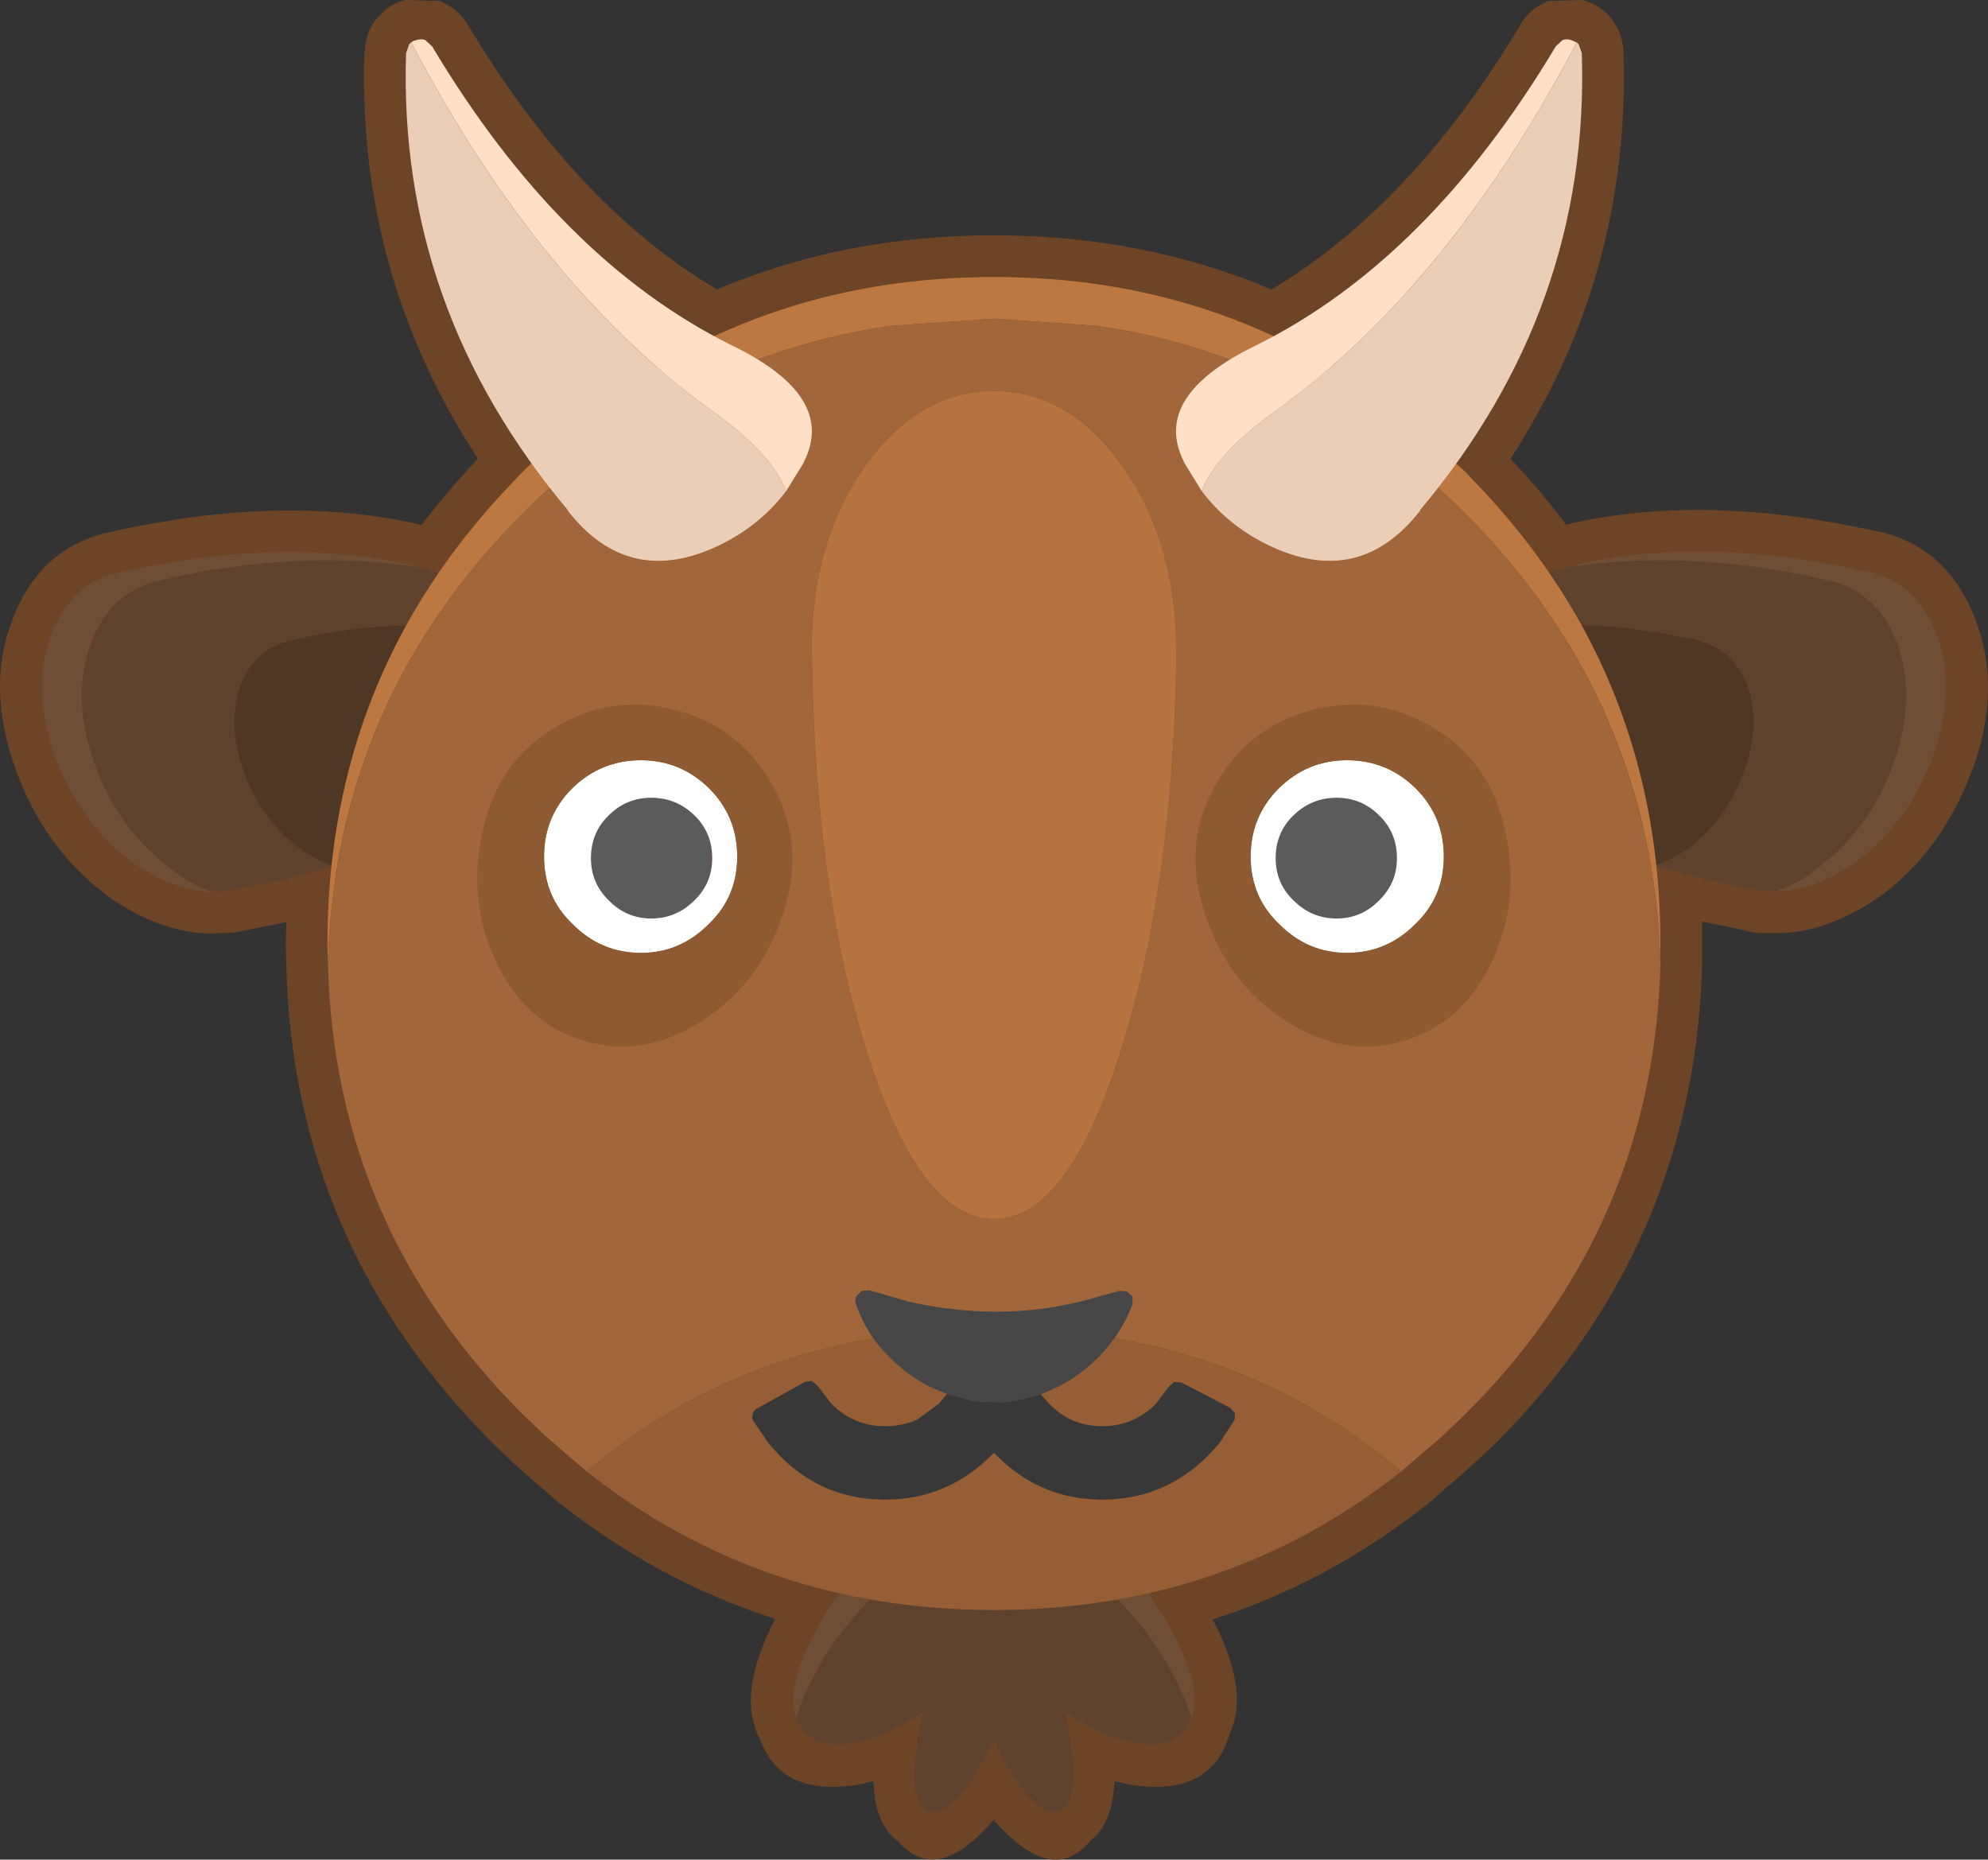 <?xml version="1.0" encoding="UTF-8" standalone="no"?>
<svg
   version="1.1"
   id="svg386"
   width="190.898"
   height="178.568"
   xmlns="http://www.w3.org/2000/svg"
   xmlns:svg="http://www.w3.org/2000/svg">
  <rect width="100%" height="100%" fill="#333333" stroke="none"/>
  <defs
     id="defs1" />
  <g
     id="g386"
     transform="translate(-32.557,-997.95)">
    <g
       id="g412">
      <path
         stroke="none"
         fill="#6d4526"
         d="m 128,1020.55 q 14.4,0 26.65,5.2 13.5,-8.05 23.9,-25.4 v -0.05 q 0.85,-1.4 2.25,-2.05 l 0.4,-0.2 3.3,-0.1 q 1.1,0.25 2,1 l 0.35,0.3 0.15,0.15 0.4,0.5 q 0.85,1.1 1.05,2.75 v 0.3 q 0.7,21.3 -10.85,39.05 2.9,3.05 5.35,6.35 l 0.4,-0.1 0.35,-0.1 q 12.15,-2.65 27.1,0.4 h -0.05 l 2.75,0.55 0.3,0.1 q 6,1.75 8.5,8.35 v 0.05 q 2.45,6.4 -0.3,14.2 h -0.05 q -2.7,7.5 -8.55,12 l -0.15,0.1 q -5.1,3.6 -9.95,3.65 h -1.85 l -0.45,-0.05 -2.65,-0.6 -2.35,-0.45 v 2.1 2 0.1 q -0.45,15.85 -7.3,29 -4.75,9.15 -12.6,16.95 l -2.4,2.25 -4.1,3.55 q -9.5,7.5 -20.6,11.05 3.55,6.8 1.7,10.8 l -0.15,0.45 q -1.95,6.1 -10.1,4.5 l -0.05,-0.05 -0.8,-0.15 -0.2,1.7 q -0.5,2.75 -2.1,3.95 -3.6,4.45 -9.1,-1.7 l -0.1,-0.1 -0.1,-0.15 -0.15,0.15 -0.05,0.05 q -5.4,6.15 -9.05,1.8 l -0.15,-0.1 q -1.45,-1.1 -2,-3.75 v -0.05 l -0.2,-1.8 -0.75,0.15 -0.05,0.05 q -8,1.55 -10.05,-4.25 -0.4,-0.6 -0.5,-1.2 -1.35,-3.95 1.95,-10.35 -11.1,-3.55 -20.55,-11 H 86.4 l -4.1,-3.55 -2.35,-2.25 q -19.2,-19.1 -19.9,-45.85 l -0.05,-2.2 0.05,-2.05 -2.25,0.45 H 57.75 L 55,1087.5 h -0.05 l -2.25,0.1 q -4.85,-0.1 -9.95,-3.7 l -0.1,-0.1 q -5.9,-4.5 -8.6,-12 -2.8,-7.8 -0.35,-14.2 v -0.05 q 2.5,-6.6 8.55,-8.3 l 0.1,-0.05 3.05,-0.65 -0.2,0.05 q 14.95,-3.05 27.15,-0.4 h 0.05 l 0.65,0.15 q 2.45,-3.25 5.4,-6.35 -11.6,-17.75 -10.9,-39.05 l 0.05,-0.3 q 0.15,-1.65 1,-2.75 l 0.45,-0.5 0.15,-0.15 0.3,-0.3 q 0.9,-0.75 2,-1 l 3.3,0.1 0.4,0.2 q 1.4,0.65 2.25,2.05 l 0.05,0.05 q 10.35,17.35 23.9,25.4 12.2,-5.2 26.6,-5.2"
         id="path370" />
      <path
         stroke="none"
         fill="#704e35"
         d="m 146.95,1162.9 q -0.5,-1.8 -1.7,-4 -2.65,-5.25 -7.7,-9.5 -9.95,-7.65 -19.1,0 -5.05,4.25 -7.75,9.5 -1.2,2.2 -1.65,4.05 -1.05,-2.95 1.65,-8.05 2.7,-5.25 7.75,-9.5 9.15,-7.65 19.1,0 5.05,4.25 7.7,9.5 2.75,5.1 1.7,8"
         id="path371" />
      <path
         stroke="none"
         fill="#5f422d"
         d="m 146.95,1162.9 -0.1,0.15 q -1.15,3.1 -5.65,2.2 -3.05,-0.65 -6.4,-2.9 0.55,2.2 0.7,4.25 l 0.05,0.25 q 0.15,1.9 -0.1,3.15 -0.2,1.15 -0.8,1.65 -1.25,1.1 -3.5,-1.4 -1.7,-2 -3.15,-5.3 -1.5,3.3 -3.2,5.3 -2.2,2.5 -3.5,1.4 -0.55,-0.5 -0.8,-1.65 -0.25,-1.25 -0.05,-3.1 v -0.3 q 0.2,-2.05 0.75,-4.25 -3.35,2.25 -6.4,2.9 -4.5,0.9 -5.7,-2.2 l -0.05,-0.1 q 0.45,-1.85 1.65,-4.05 2.7,-5.25 7.75,-9.5 9.15,-7.65 19.1,0 5.05,4.25 7.7,9.5 1.2,2.2 1.7,4"
         id="path372" />
      <path
         stroke="none"
         fill="#4f3725"
         d="m 64.5,1081.1 q -1.55,-0.5 -3.25,-1.7 -3.65,-2.8 -5.3,-7.35 -1.65,-4.5 -0.3,-8.35 1.35,-3.3 4.4,-4.15 l 1.9,-0.45 q 10.05,-2.05 18.35,-0.3 l 1.35,0.45 3.35,1.05 0.3,0.6 q 1.2,3.4 -0.55,6.75 -1.55,3.05 -5.5,6.1 -5.5,4.25 -13.3,6.9 l -1.45,0.45 m 127,-0.05 -1.45,-0.4 q -7.8,-2.65 -13.3,-6.95 -3.95,-3 -5.5,-6.05 -1.45,-2.85 -0.9,-5.65 l 0.35,-1.15 0.3,-0.6 1.65,-0.55 1.7,-0.5 1.35,-0.4 q 8.3,-1.8 18.35,0.3 1.05,0.05 1.9,0.45 3.05,0.85 4.4,4.15 1.35,3.8 -0.3,8.3 -1.65,4.55 -5.3,7.4 -1.7,1.15 -3.25,1.65"
         id="path373" />
      <path
         stroke="none"
         fill="#5f422d"
         d="m 191.5,1081.05 q 1.55,-0.5 3.25,-1.65 3.65,-2.85 5.3,-7.4 1.65,-4.5 0.3,-8.3 -1.35,-3.3 -4.4,-4.15 -0.85,-0.4 -1.9,-0.45 -10.05,-2.1 -18.35,-0.3 l -1.35,0.4 -1.7,0.5 -1.65,0.55 0.25,-0.5 q 1.9,-3.55 7.05,-5.75 2.25,-0.9 5,-1.6 10.35,-1.65 22.7,0.8 l 2.8,0.65 q 4.15,1.2 5.95,5.85 1.85,5.3 -0.35,11.5 -2.25,6.4 -7.4,10.2 -1.95,1.55 -4,2.15 h -1.2 l -2.8,-0.6 -3,-0.6 -4.5,-1.3 M 85,1060.3 l -3.35,-1.05 -1.35,-0.45 q -8.3,-1.75 -18.35,0.3 l -1.9,0.45 q -3.05,0.85 -4.4,4.15 -1.35,3.85 0.3,8.35 1.65,4.55 5.3,7.35 1.7,1.2 3.25,1.7 l -4.5,1.3 -3,0.6 -2.8,0.55 -1.2,0.05 q -2.05,-0.65 -4,-2.2 -5.1,-3.75 -7.4,-10.2 -2.2,-6.2 -0.35,-11.45 1.8,-4.65 5.95,-5.9 l 2.8,-0.65 q 12.35,-2.45 22.7,-0.8 9.3,2.35 12.05,7.35 l 0.25,0.55"
         id="path374" />
      <path
         stroke="none"
         fill="#704e35"
         d="m 72.7,1052.4 q -10.35,-1.65 -22.7,0.8 l -2.8,0.65 q -4.15,1.25 -5.95,5.9 -1.85,5.25 0.35,11.45 2.3,6.45 7.4,10.2 1.95,1.55 4,2.2 -3.85,-0.1 -7.95,-3 -4.95,-3.8 -7.25,-10.15 -2.25,-6.3 -0.35,-11.5 1.75,-4.65 5.95,-5.9 l 2.6,-0.55 q 14.05,-2.85 25.5,-0.4 l 1.2,0.3 m 110.6,0 1.2,-0.35 q 11.45,-2.45 25.5,0.4 l 2.6,0.55 q 4.2,1.3 5.95,5.95 1.9,5.2 -0.35,11.5 -2.3,6.35 -7.25,10.15 -4.1,2.9 -7.95,2.95 2.05,-0.6 4,-2.15 5.15,-3.8 7.4,-10.2 2.2,-6.2 0.35,-11.5 -1.8,-4.65 -5.95,-5.85 l -2.8,-0.65 q -12.35,-2.45 -22.7,-0.8"
         id="path375" />
      <path
         stroke="none"
         fill="#bd7841"
         d="m 192,1090.55 q -0.7,-25.2 -18.75,-43.3 -15.1,-15.05 -35.25,-18 l -10,-0.7 -10,0.7 q -20.15,2.95 -35.25,18 -18.05,18.1 -18.7,43.3 l -0.05,-2 q 0,-16.35 7.15,-29.8 4.15,-7.75 10.7,-14.55 l 0.9,-0.95 q 2.55,-2.55 5.2,-4.7 l 1.7,-1.35 q 16.55,-12.65 38.35,-12.65 21.85,0 38.4,12.7 l 1.7,1.35 5.15,4.65 0.95,1 q 6.5,6.75 10.65,14.5 7.15,13.45 7.15,29.8 v 2"
         id="path376" />
      <path
         stroke="none"
         fill="#a16639"
         d="m 192,1090.55 q -0.4,14.9 -6.85,27.25 -4.5,8.6 -11.9,15.95 l -2.25,2.15 -3.9,3.35 q -16.2,-13.75 -39.1,-13.75 -22.85,0 -39.1,13.75 l -3.9,-3.35 -2.25,-2.15 q -18.05,-18 -18.7,-43.2 0.65,-25.2 18.7,-43.3 15.1,-15.05 35.25,-18 l 10,-0.7 10,0.7 q 20.15,2.95 35.25,18 18.05,18.1 18.75,43.3 m -46.5,-30.2 q 0,-10.35 -5.15,-17.6 -5.1,-7.25 -12.35,-7.25 -7.25,0 -12.4,7.25 -5.1,7.25 -5.1,17.6 l 0.05,1.7 q 0.35,21.05 5.05,36.25 5.15,16.7 12.4,16.7 7.25,0 12.35,-16.7 4.75,-15.2 5.15,-36.25 v -1.7"
         id="path377" />
      <path
         stroke="none"
         fill="#b6733f"
         d="m 145.5,1060.35 v 1.7 q -0.4,21.05 -5.15,36.25 -5.1,16.7 -12.35,16.7 -7.25,0 -12.4,-16.7 -4.7,-15.2 -5.05,-36.25 l -0.05,-1.7 q 0,-10.35 5.1,-17.6 5.15,-7.25 12.4,-7.25 7.25,0 12.35,7.25 5.15,7.25 5.15,17.6"
         id="path378" />
      <path
         stroke="none"
         fill="#955e34"
         d="m 88.9,1139.25 q 16.25,-13.75 39.1,-13.75 22.9,0 39.1,13.75 -16.8,13.3 -39.1,13.3 -22.3,0 -39.1,-13.3"
         id="path379" />
      <path
         stroke="none"
         fill="#464646"
         d="m 123.5,1131.8 -0.3,-0.1 h 0.05 q -2.9,-1.05 -5.2,-3.35 -2.35,-2.3 -3.3,-5.2 -0.15,-0.4 0.05,-0.75 l 0.5,-0.5 0.75,-0.05 3.8,1.1 q 8.55,1.9 16.35,0 h 0.05 l 3.8,-1.05 0.7,0.05 0.55,0.5 v 0.75 q -1.05,2.85 -3.35,5.15 -2.3,2.3 -5.15,3.35 h 0.05 l -0.35,0.15 -2.7,0.65 -0.95,0.1 -2.15,-0.05 -0.75,-0.1 -2.45,-0.65"
         id="path380" />
      <path
         stroke="none"
         fill="#383838"
         d="m 123.5,1131.8 2.45,0.65 0.75,0.1 2.15,0.05 0.95,-0.1 2.7,-0.65 0.8,0.9 q 0.95,0.95 2.05,1.5 1.4,0.65 3.05,0.65 3,0 5.15,-2.15 l 1.25,-1.65 0.5,-0.45 0.7,0.05 4.7,2.45 0.45,0.5 -0.05,0.65 -1.5,2.3 -1.05,1.15 q -4.25,4.2 -10.15,4.2 -5.9,0 -10.1,-4.2 l -0.3,-0.3 -0.3,0.3 q -4.25,4.2 -10.15,4.2 -5.95,0 -10.1,-4.2 l -1.05,-1.15 -1.5,-2.2 q -0.2,-0.35 -0.05,-0.65 0.05,-0.35 0.4,-0.55 l 4.6,-2.55 0.65,-0.1 0.55,0.45 1.35,1.75 q 2.15,2.15 5.15,2.15 1.65,0 3.1,-0.65 l 2.05,-1.5 0.8,-0.95"
         id="path381" />
      <path
         stroke="none"
         fill="#5b5b5b"
         d="m 89.3,1080.35 q 0,-2.45 1.7,-4.1 1.7,-1.7 4.1,-1.7 2.4,0 4.15,1.7 1.7,1.65 1.7,4.1 0,2.4 -1.7,4.05 -1.75,1.75 -4.15,1.75 -2.4,0 -4.1,-1.75 -1.7,-1.65 -1.7,-4.05 m 77.4,0 q 0,2.4 -1.7,4.05 -1.7,1.75 -4.1,1.75 -2.4,0 -4.15,-1.75 -1.7,-1.65 -1.7,-4.05 0,-2.45 1.7,-4.1 1.75,-1.7 4.15,-1.7 2.4,0 4.1,1.7 1.7,1.65 1.7,4.1"
         id="path382" />
      <path
         stroke="none"
         fill="#ffffff"
         d="m 166.7,1080.35 q 0,-2.45 -1.7,-4.1 -1.7,-1.7 -4.1,-1.7 -2.4,0 -4.15,1.7 -1.7,1.65 -1.7,4.1 0,2.4 1.7,4.05 1.75,1.75 4.15,1.75 2.4,0 4.1,-1.75 1.7,-1.65 1.7,-4.05 m -81.9,-0.15 q 0,-3.85 2.7,-6.55 2.75,-2.7 6.6,-2.7 3.8,0 6.55,2.7 2.7,2.7 2.7,6.55 0,3.85 -2.7,6.45 -2.75,2.8 -6.55,2.8 -3.85,0 -6.6,-2.8 -2.7,-2.6 -2.7,-6.45 m 4.5,0.15 q 0,2.4 1.7,4.05 1.7,1.75 4.1,1.75 2.4,0 4.15,-1.75 1.7,-1.65 1.7,-4.05 0,-2.45 -1.7,-4.1 -1.75,-1.7 -4.15,-1.7 -2.4,0 -4.1,1.7 -1.7,1.65 -1.7,4.1 m 81.9,-0.15 q 0,3.85 -2.7,6.45 -2.75,2.8 -6.6,2.8 -3.8,0 -6.55,-2.8 -2.7,-2.6 -2.7,-6.45 0,-3.85 2.7,-6.55 2.75,-2.7 6.55,-2.7 3.85,0 6.6,2.7 2.7,2.7 2.7,6.55"
         id="path383" />
      <path
         stroke="none"
         fill="#8e5a32"
         d="m 84.8,1080.2 q 0,3.85 2.7,6.45 2.75,2.8 6.6,2.8 3.8,0 6.55,-2.8 2.7,-2.6 2.7,-6.45 0,-3.85 -2.7,-6.55 -2.75,-2.7 -6.55,-2.7 -3.85,0 -6.6,2.7 -2.7,2.7 -2.7,6.55 m -5.65,-3.45 v -0.05 q 1.65,-6 6.95,-9.05 5.4,-3.1 11.4,-1.5 5.95,1.55 9.1,6.95 3.1,5.35 1.5,11.35 v 0.05 q -1.95,7.2 -7.5,11.05 -5.65,4 -11.6,2.45 -6,-1.6 -8.9,-7.9 -2.85,-6.15 -0.95,-13.35 m 92.05,3.45 q 0,-3.85 -2.7,-6.55 -2.75,-2.7 -6.6,-2.7 -3.8,0 -6.55,2.7 -2.7,2.7 -2.7,6.55 0,3.85 2.7,6.45 2.75,2.8 6.55,2.8 3.85,0 6.6,-2.8 2.7,-2.6 2.7,-6.45 m 5.65,-3.45 q 1.9,7.2 -0.95,13.35 -2.9,6.3 -8.9,7.9 -5.95,1.55 -11.6,-2.45 -5.55,-3.85 -7.5,-11.05 v -0.05 q -1.6,-6 1.5,-11.35 3.15,-5.4 9.1,-6.95 6,-1.6 11.4,1.5 5.3,3.05 6.95,9.05 v 0.05"
         id="path384" />
      <path
         stroke="none"
         fill="#ffdfc6"
         d="m 108.05,1045.1 q -1.4,-3.65 -7.25,-7.8 -16.5,-11.95 -28.75,-35.25 H 72 q 0.25,-0.2 0.55,-0.25 0.45,-0.15 0.85,0 l 0.65,0.6 q 12.25,20.5 28.75,28.7 10.15,4.9 6.95,11.2 v 0.05 l -1.7,2.75 m 39.9,0 -1.7,-2.75 v -0.05 q -3.2,-6.3 6.95,-11.2 16.5,-8.2 28.75,-28.7 l 0.65,-0.6 q 0.4,-0.15 0.85,0 l 0.55,0.25 h -0.05 q -12.25,23.3 -28.75,35.25 -5.85,4.15 -7.25,7.8"
         id="path385" />
      <path
         stroke="none"
         fill="#ebceb7"
         d="m 147.95,1045.1 q 1.4,-3.65 7.25,-7.8 16.5,-11.95 28.75,-35.25 H 184 l 0.15,0.15 0.3,0.85 q 0.8,24.45 -15.55,43.9 h 0.05 q -5.9,7.6 -14.7,3.3 -3.85,-1.9 -6.3,-5.15 m -39.9,0 q -2.45,3.25 -6.3,5.15 -8.8,4.3 -14.7,-3.3 h 0.05 q -16.35,-19.45 -15.55,-43.9 l 0.3,-0.85 0.15,-0.15 h 0.05 q 12.25,23.3 28.75,35.25 5.85,4.15 7.25,7.8"
         id="path386" />
    </g>
  </g>
</svg>
